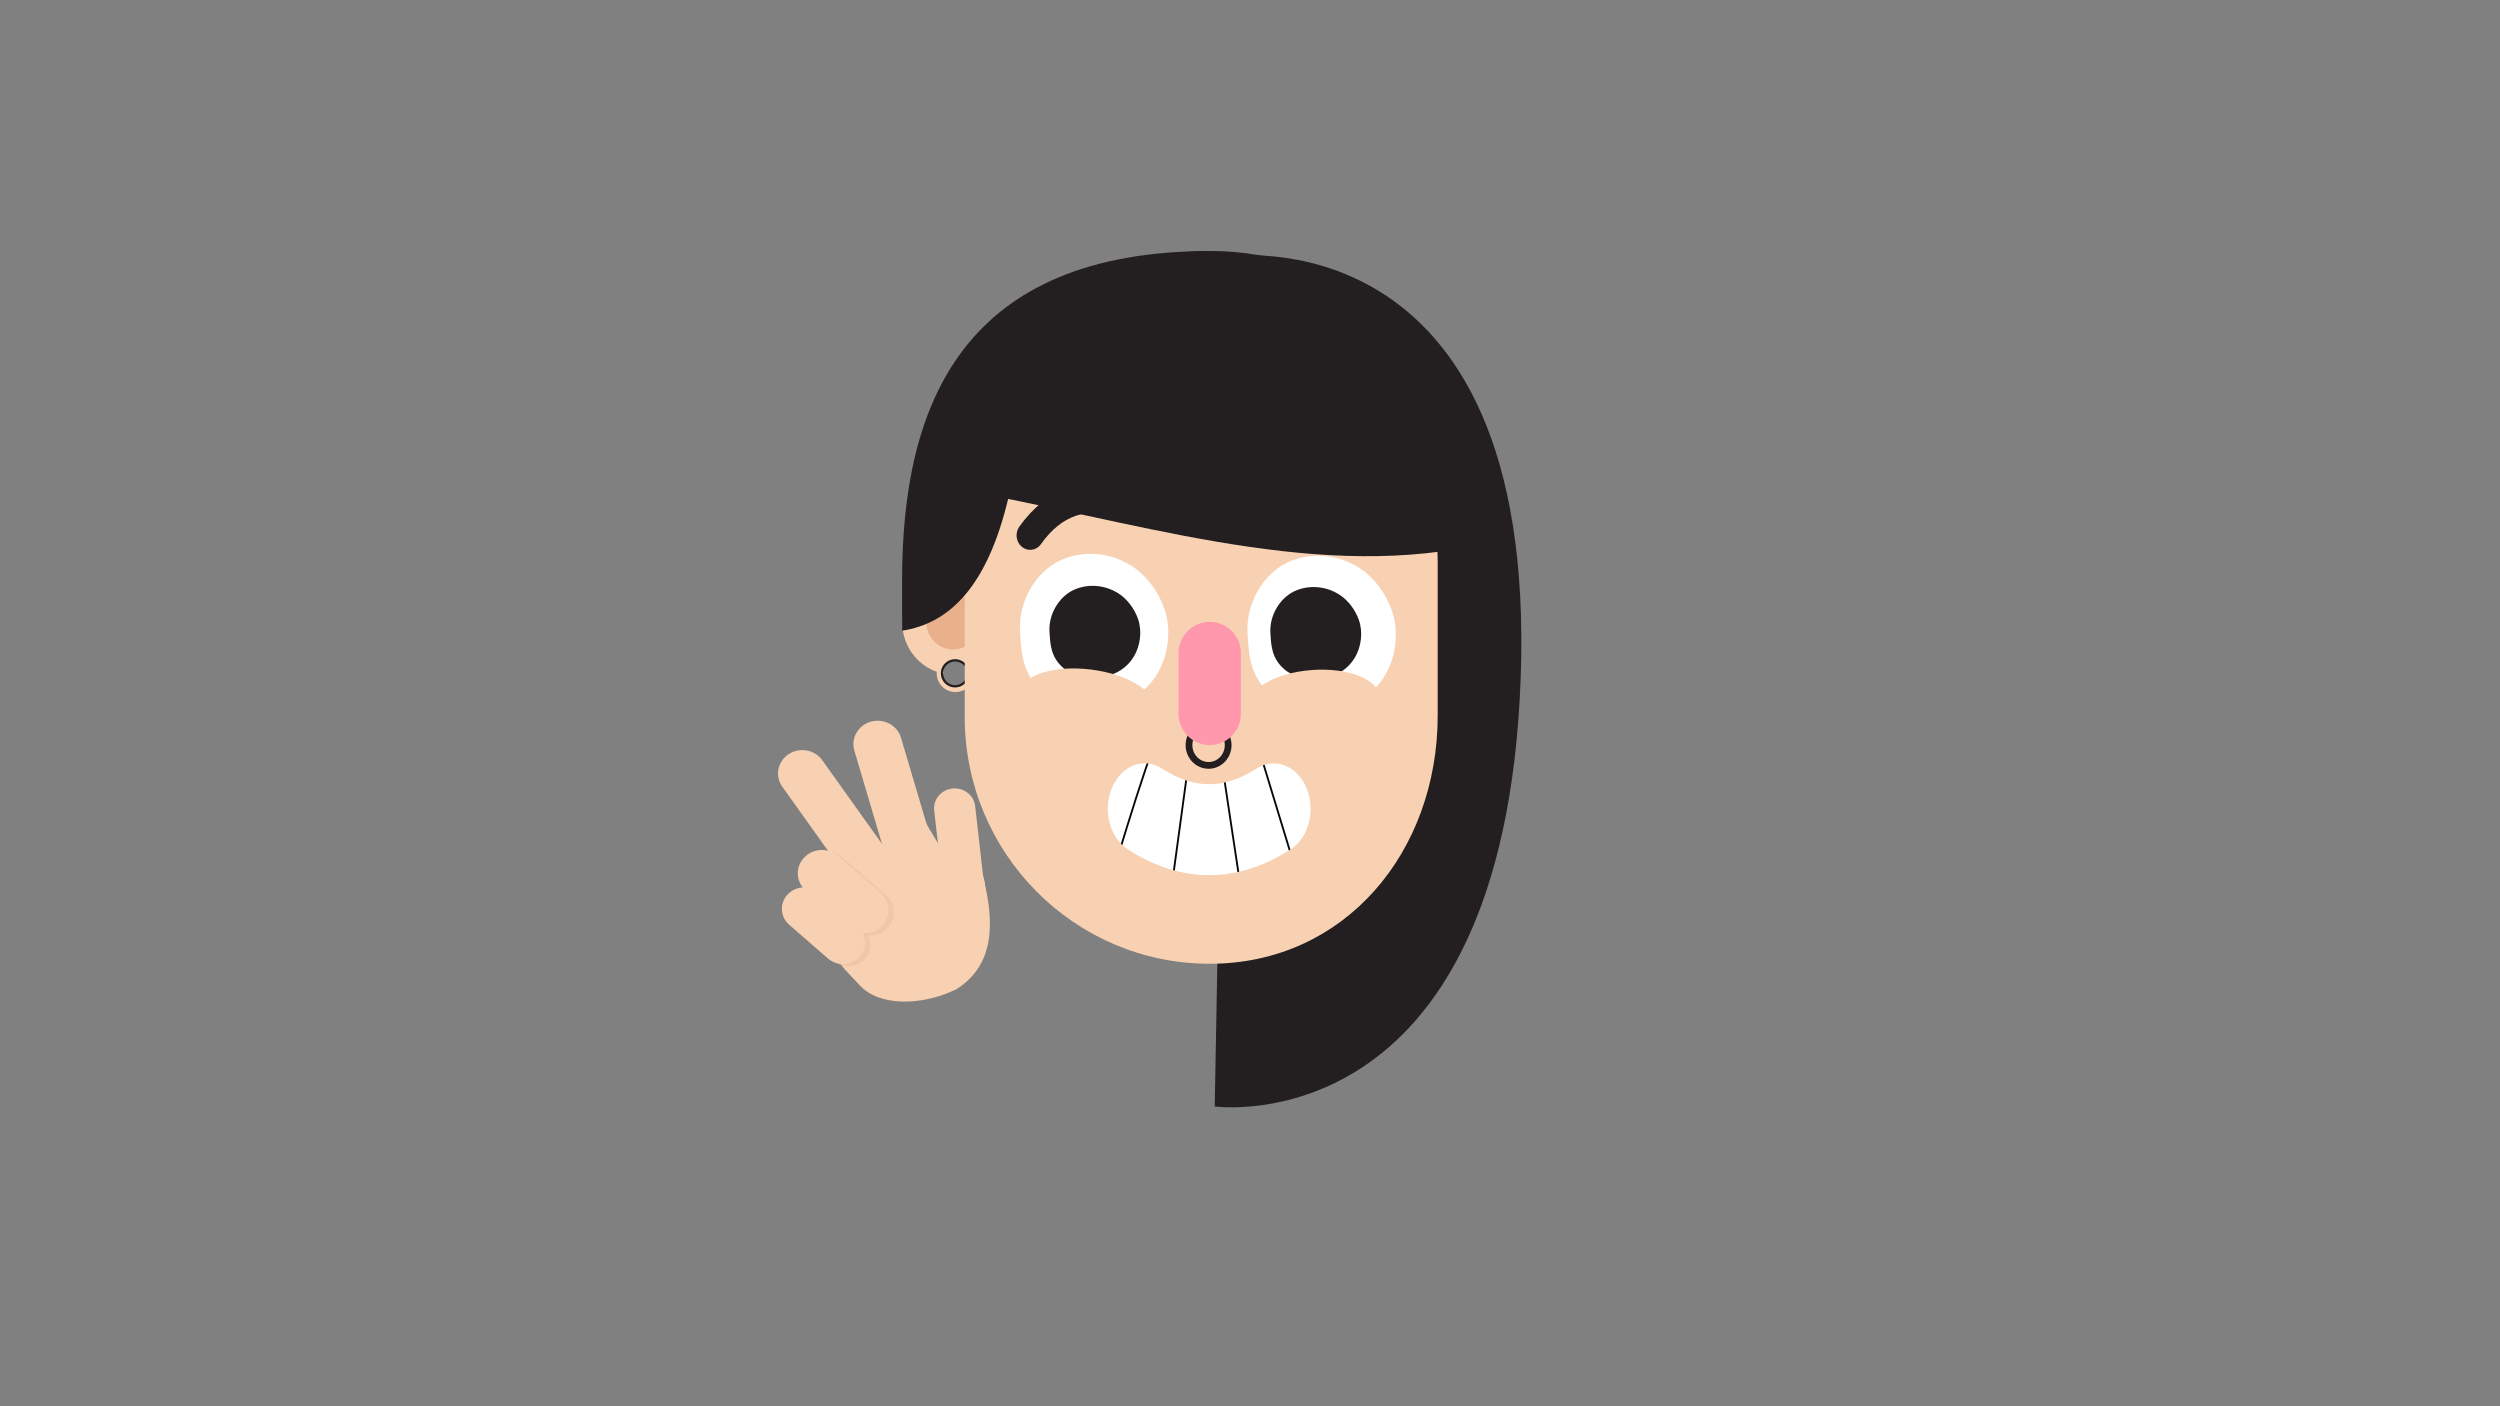<?xml version="1.0" encoding="utf-8"?>
<!-- Generator: Adobe Illustrator 24.1.2, SVG Export Plug-In . SVG Version: 6.00 Build 0)  -->
<svg version="1.1" xmlns="http://www.w3.org/2000/svg" xmlns:xlink="http://www.w3.org/1999/xlink" x="0px" y="0px"
	 viewBox="0 0 1920 1080" style="enable-background:new 0 0 1920 1080;" xml:space="preserve">
<rect x="0" y="0" width="1920" height="1080" fill="#808080" stroke="none"/>
<style type="text/css">
	.st0{fill:#231F20;}
	.st1{fill:#F7D1B2;}
	.st2{fill:none;stroke:#231F20;stroke-width:1.78;stroke-miterlimit:10;}
	.st3{fill:#E8B18B;}
	.st4{fill:none;stroke:#231F20;stroke-width:5.188;stroke-miterlimit:10;}
	.st5{fill:#FF97AD;}
	.st6{fill:#FFFFFF;}
	.st7{clip-path:url(#SVGID_2_);fill:none;stroke:#07080B;stroke-width:1.445;stroke-miterlimit:10;}
	.st8{opacity:0.5;fill:#EABE9D;}
</style>
<g id="face1">
	<path class="st0" d="M941.27,197c0,0,239.61-36.36,226.62,323.61c-12.99,359.97-234.98,329.16-234.98,329.16l9.8-535.2"/>
	<g>
		<path class="st1" d="M692.8,477.62c0-22.32,17.49-40.42,39.07-40.42c21.58,0,39.07,18.1,39.07,40.42
			c0,18.03-11.41,33.3-27.17,38.51c0-0.1,0.02-0.2,0.02-0.31c0-5.47-4.29-9.9-9.57-9.9c-5.29,0-9.57,4.43-9.57,9.9
			c0,0.53,0.05,1.04,0.13,1.55C706.59,513.9,692.8,497.43,692.8,477.62z"/>
	</g>
	<g>
		<path class="st1" d="M733.76,502.6c7.93,0,14.36,6.47,14.36,14.45c0,7.98-6.43,14.45-14.36,14.45c-7.93,0-14.36-6.47-14.36-14.45
			C719.39,509.07,725.82,502.6,733.76,502.6z M733.5,527.09c5.56,0,10.06-4.47,10.06-9.98c0-5.51-4.5-9.98-10.06-9.98
			c-5.56,0-10.06,4.47-10.06,9.98C723.44,522.62,727.95,527.09,733.5,527.09z"/>
	</g>
	<ellipse class="st2" cx="733.5" cy="517.11" rx="10.06" ry="9.98"/>
	<ellipse class="st3" cx="731.87" cy="477.62" rx="20.5" ry="21.21"/>
	<path class="st1" d="M929.07,740.17L929.07,740.17c103.92,0,175.08-86,175.08-190.72V431.68c0-104.72-71.16-188.49-175.08-188.49h0
		c-103.92,0-188.16,84.89-188.16,189.6v117.77C740.9,655.28,825.15,740.17,929.07,740.17z"/>
	<ellipse class="st4" cx="928.19" cy="572.26" rx="15.04" ry="15.56"/>
	<path class="st5" d="M929.07,572.19L929.07,572.19c13.21,0,23.92-10.71,23.92-23.92v-46.74c0-13.21-10.71-23.92-23.92-23.92l0,0
		c-13.21,0-23.92,10.71-23.92,23.92v46.74C905.15,561.48,915.86,572.19,929.07,572.19z"/>
	<path class="st0" d="M929.83,192.76l-155.46,189.9c-16.08,67.7-45.08,96.1-81.56,101.72V445.4
		C692.8,308.73,740.77,192.76,929.83,192.76L929.83,192.76"/>
	<path class="st0" d="M731.64,374.98c8.9-95.63,94.41-182.22,198.18-182.22h0c98.1,0,179.58,67.03,195.72,155.15
		c0.93,5.1,4.76,66.29,5.25,71.52C1003.32,445.59,867.62,399.02,731.64,374.98z"/>
	<g>
		<path class="st0" d="M1062,423.35c2.01,0,4.03-0.64,5.79-1.97c4.53-3.42,5.61-10.11,2.41-14.95
			c-19.68-29.7-47.05-39.65-79.17-28.77c-5.29,1.79-8.22,7.82-6.54,13.47c1.68,5.65,7.33,8.77,12.62,6.98
			c23.94-8.1,41.95-1.52,56.67,20.71C1055.74,421.77,1058.85,423.35,1062,423.35z"/>
	</g>
	<g>
		<path class="st0" d="M791.15,422.28c3.15,0,6.26-1.52,8.3-4.4c8.04-11.3,16.91-18.45,27.13-21.87
			c10.03-3.35,21.65-2.99,34.53,1.07c5.52,1.74,11.31-1.62,12.94-7.51c1.63-5.89-1.52-12.07-7.04-13.81
			c-34.07-10.75-63.17-0.83-84.16,28.68c-3.48,4.89-2.58,11.86,2,15.57C786.74,421.54,788.95,422.28,791.15,422.28z"/>
	</g>
	<g>
		<g>
			<path class="st6" d="M928.67,672.13c-21.09,0-42.17-6.64-62.68-19.92c-13.87-8.98-19.21-30.14-11.93-47.25
				c7.28-17.11,24.42-23.7,38.29-14.72c24.77,16.05,47.86,16.04,72.64,0c13.87-8.98,31.01-2.39,38.29,14.72
				c7.28,17.11,1.94,38.27-11.93,47.25C970.84,665.49,949.75,672.13,928.67,672.13z"/>
		</g>
		<g>
			<defs>
				<path id="SVGID_1_" d="M928.67,672.13c-21.09,0-42.17-6.64-62.68-19.92c-13.87-8.98-19.21-30.14-11.93-47.25
					c7.28-17.11,24.42-23.7,38.29-14.72c24.77,16.05,47.86,16.04,72.64,0c13.87-8.98,31.01-2.39,38.29,14.72
					c7.28,17.11,1.94,38.27-11.93,47.25C970.84,665.49,949.75,672.13,928.67,672.13z"/>
			</defs>
			<clipPath id="SVGID_2_">
				<use xlink:href="#SVGID_1_"  style="overflow:visible;"/>
			</clipPath>
			<path class="st7" d="M888.34,569.69c-4.84,2.5-42.33,129.95-42.33,129.95l50.4,6.66l17.12-125.78l24.24,1.33l19.91,131.95
				l48.25-10l-40.81-134.11"/>
		</g>
	</g>
	<g>
		<path class="st1" d="M701.46,664.01L701.46,664.01c-9.89,2.73-20.21-2.8-23.03-12.34l-22.3-75.24c-2.83-9.54,2.9-19.49,12.8-22.21
			h0c9.89-2.73,20.21,2.8,23.03,12.34l22.3,75.24C717.09,651.33,711.36,661.28,701.46,664.01z"/>
		<path class="st1" d="M755.98,681.57l-31.46,3.3l-7.05-62.47c-0.94-8.38,5.33-15.91,14.02-16.82h0c8.69-0.91,16.5,5.14,17.44,13.52
			L755.98,681.57z"/>
		<path class="st1" d="M672.73,673.31L672.73,673.31c-8.48,5.63-20.08,3.56-25.91-4.62l-46-64.46c-5.83-8.17-3.69-19.36,4.79-24.99
			h0c8.48-5.63,20.08-3.56,25.91,4.62l46,64.46C683.35,656.49,681.21,667.68,672.73,673.31z"/>
		<path class="st1" d="M734.63,759.69l-4.53,2.01c-21.35,9.44-54.44,12.4-70.4-5.6l-10.97-11.7c-16.43-18.53-18.62-45.31-5.32-65.17
			l11.27-16.83l56.15-30.65l17.87,29.75L755,672.83C760.77,697.75,769.08,737.75,734.63,759.69z"/>
		<path class="st8" d="M681.62,712.7L681.62,712.7c-6.9,7.36-18.68,7.94-26.32,1.28l-32.33-28.17c-7.63-6.65-8.23-18.01-1.33-25.38
			h0c6.9-7.36,18.68-7.94,26.32-1.28l32.33,28.17C687.92,693.98,688.52,705.34,681.62,712.7z"/>
		<path class="st8" d="M664.06,736.63L664.06,736.63c-6.33,6.76-17.14,7.28-24.15,1.18l-29.66-25.85
			c-7.01-6.11-7.55-16.53-1.22-23.29l0,0c6.33-6.76,17.14-7.28,24.15-1.18l29.66,25.85C669.85,719.45,670.39,729.88,664.06,736.63z"
			/>
		<path class="st1" d="M677.49,710.96L677.49,710.96c-6.9,7.36-18.68,7.94-26.32,1.28l-32.33-28.17
			c-7.63-6.65-8.23-18.01-1.33-25.38l0,0c6.9-7.36,18.68-7.94,26.32-1.28l32.33,28.17C683.79,692.24,684.39,703.6,677.49,710.96z"/>
		<path class="st1" d="M659.93,734.89L659.93,734.89c-6.33,6.76-17.14,7.28-24.15,1.18l-29.66-25.85
			c-7.01-6.11-7.55-16.53-1.22-23.29h0c6.33-6.76,17.14-7.28,24.15-1.18l29.66,25.85C665.72,717.71,666.26,728.14,659.93,734.89z"/>
		<ellipse class="st1" cx="720.95" cy="683.33" rx="35.75" ry="34.47"/>
	</g>
</g>
<g id="ojo_izq">
	<g>
		<path class="st6" d="M813.61,430.72c17.91-8.56,39.23-6.74,56.17,4.35c10.73,7.03,20.04,19.35,24.65,33.05
			c5.35,15.89,2.86,34.94-5.37,48.89c-8.23,13.96-21.7,22.81-35.72,25.02l0.07-0.11c-2.74,0.71-5.54,1.1-8.39,1.11
			c-13.79,0.04-32.15-1-43.37-10.69c-16.7-14.42-17.24-30.74-18.26-47.42C781.95,461.63,795.7,439.28,813.61,430.72z"/>
	</g>
</g>
<g id="pupila_izq">
	<g>
		<path class="st0" d="M824.52,453.11c10.97-5.09,24.02-4,34.39,2.59c6.57,4.18,12.27,11.5,15.09,19.64
			c3.28,9.44,1.75,20.76-3.29,29.05c-5.04,8.29-13.29,13.56-21.87,14.87l0.04-0.06c-1.68,0.42-3.39,0.65-5.14,0.66
			c-8.44,0.03-19.69-0.6-26.55-6.35c-10.23-8.57-10.55-18.26-11.18-28.18C805.14,471.47,813.55,458.19,824.52,453.11z"/>
	</g>
</g>
<g id="ojo_der">
	<g>
		<path class="st6" d="M988.35,432.19c17.91-8.56,39.23-6.74,56.17,4.35c10.73,7.03,20.04,19.35,24.65,33.05
			c5.35,15.89,2.86,34.94-5.37,48.89c-8.23,13.96-21.7,22.81-35.72,25.02l0.07-0.11c-2.74,0.71-5.54,1.1-8.39,1.11
			c-13.79,0.04-32.15-1-43.37-10.69c-16.7-14.42-17.24-30.74-18.26-47.42C956.69,463.1,970.44,440.75,988.35,432.19z"/>
	</g>
</g>
<g id="pupila_der">
	<g>
		<path class="st0" d="M994.18,454.04c10.97-5.09,24.02-4,34.39,2.59c6.57,4.18,12.27,11.5,15.09,19.64
			c3.28,9.44,1.75,20.76-3.29,29.05c-5.04,8.29-13.29,13.56-21.87,14.87l0.04-0.06c-1.68,0.42-3.39,0.65-5.14,0.66
			c-8.44,0.03-19.69-0.6-26.55-6.35c-10.23-8.57-10.55-18.26-11.18-28.18C974.8,472.41,983.22,459.12,994.18,454.04z"/>
	</g>
</g>
<g id="mofletes">
	
		<ellipse transform="matrix(0.122 -0.993 0.993 0.122 198.473 1301.19)" class="st1" cx="834.69" cy="538.41" rx="23.99" ry="51.99"/>
	
		<ellipse transform="matrix(0.997 -0.072 0.072 0.997 -36.277 74.409)" class="st1" cx="1009.92" cy="538.41" rx="50.24" ry="23.99"/>
</g>
</svg>
